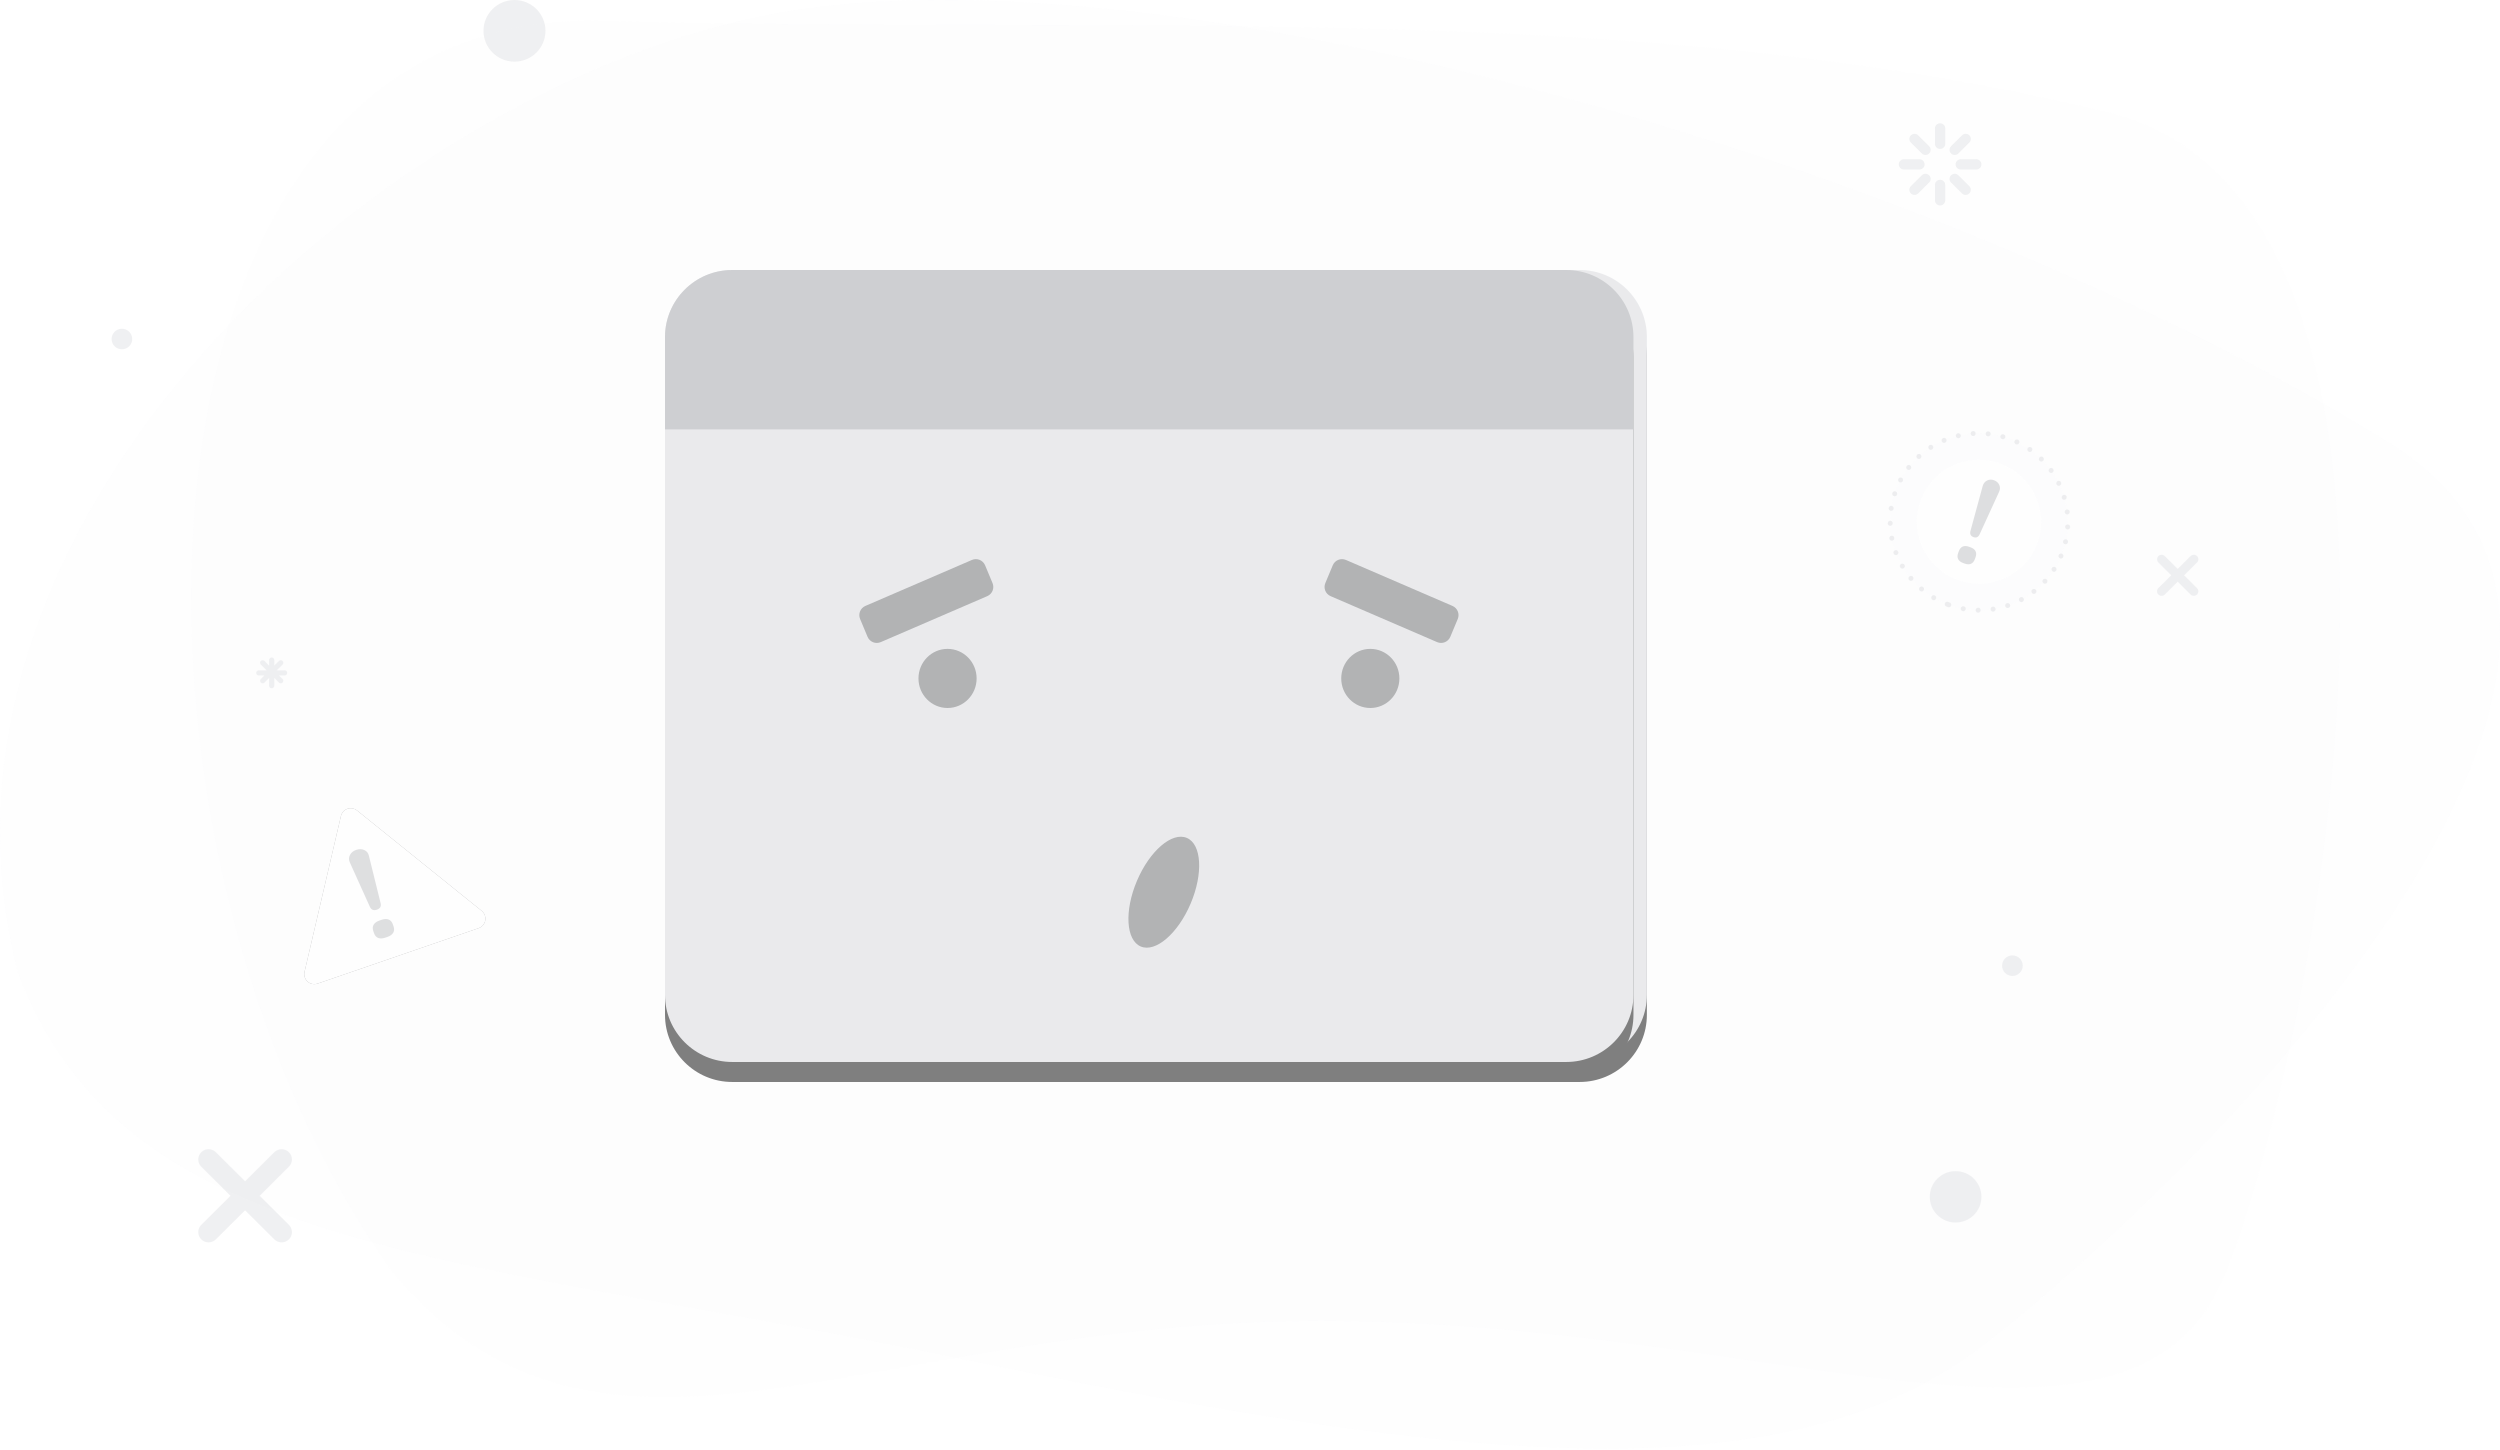 <?xml version="1.0" encoding="UTF-8"?>
<svg width="500px" height="290px" viewBox="0 0 500 290" version="1.1" xmlns="http://www.w3.org/2000/svg" xmlns:xlink="http://www.w3.org/1999/xlink">
    <title>6D7BA6BE-5A05-4EDC-8056-038F6D645AA7@1.00x</title>
    <defs>
        <path d="M16.133,-1.92264505e-14 L182.924,-1.92264505e-14 C190.353,-1.92264505e-14 196.375,6.01 196.375,13.423 C196.375,21.85 196.375,28.003 196.375,31.88 C196.375,57.236 196.375,94.933 196.375,144.972 C196.375,152.386 190.353,158.396 182.924,158.396 L16.133,158.396 C8.705,158.396 2.682,152.386 2.682,144.972 C2.682,94.486 2.682,56.788 2.682,31.88 C2.682,27.555 2.682,21.403 2.682,13.423 C2.682,6.01 8.705,-1.92264505e-14 16.133,-1.92264505e-14 Z" id="path-1"></path>
        <filter x="-8.0%" y="-7.3%" width="116.0%" height="119.6%" filterUnits="objectBoundingBox" id="filter-2">
            <feOffset dx="0" dy="4" in="SourceAlpha" result="shadowOffsetOuter1"></feOffset>
            <feGaussianBlur stdDeviation="4.5" in="shadowOffsetOuter1" result="shadowBlurOuter1"></feGaussianBlur>
            <feColorMatrix values="0 0 0 0 0   0 0 0 0 0   0 0 0 0 0  0 0 0 0.25 0" type="matrix" in="shadowBlurOuter1"></feColorMatrix>
        </filter>
        <path d="M13.451,0 L180.242,0 C187.671,0 193.693,6.01 193.693,13.423 C193.693,21.85 193.693,28.003 193.693,31.88 C193.693,57.236 193.693,94.933 193.693,144.972 C193.693,152.386 187.671,158.396 180.242,158.396 L13.451,158.396 C6.022,158.396 0,152.386 0,144.972 C0,94.486 0,56.788 0,31.88 C0,27.555 0,21.403 0,13.423 C0,6.01 6.022,0 13.451,0 Z" id="path-3"></path>
        <filter x="-8.0%" y="-7.3%" width="116.0%" height="119.6%" filterUnits="objectBoundingBox" id="filter-4">
            <feOffset dx="0" dy="4" in="SourceAlpha" result="shadowOffsetOuter1"></feOffset>
            <feGaussianBlur stdDeviation="4.5" in="shadowOffsetOuter1" result="shadowBlurOuter1"></feGaussianBlur>
            <feColorMatrix values="0 0 0 0 0   0 0 0 0 0   0 0 0 0 0  0 0 0 0.25 0" type="matrix" in="shadowBlurOuter1"></feColorMatrix>
        </filter>
        <path d="M23.138,3.036 L40.18,30.152 C40.768,31.088 40.486,32.322 39.551,32.91 C39.232,33.11 38.863,33.217 38.487,33.217 L4.403,33.217 C3.298,33.217 2.403,32.321 2.403,31.217 C2.403,30.84 2.509,30.471 2.709,30.152 L19.751,3.036 C20.339,2.101 21.574,1.82 22.509,2.407 C22.763,2.567 22.978,2.782 23.138,3.036 Z" id="path-5"></path>
        <filter x="-21.5%" y="-26.6%" width="143.0%" height="158.5%" filterUnits="objectBoundingBox" id="filter-6">
            <feOffset dx="0" dy="0" in="SourceAlpha" result="shadowOffsetOuter1"></feOffset>
            <feGaussianBlur stdDeviation="3.5" in="shadowOffsetOuter1" result="shadowBlurOuter1"></feGaussianBlur>
            <feColorMatrix values="0 0 0 0 1   0 0 0 0 1   0 0 0 0 1  0 0 0 1 0" type="matrix" in="shadowBlurOuter1" result="shadowMatrixOuter1"></feColorMatrix>
            <feOffset dx="0" dy="0" in="SourceAlpha" result="shadowOffsetOuter2"></feOffset>
            <feGaussianBlur stdDeviation="3.5" in="shadowOffsetOuter2" result="shadowBlurOuter2"></feGaussianBlur>
            <feColorMatrix values="0 0 0 0 0.8   0 0 0 0 0.808   0 0 0 0 0.827  0 0 0 0.736 0" type="matrix" in="shadowBlurOuter2" result="shadowMatrixOuter2"></feColorMatrix>
            <feMerge>
                <feMergeNode in="shadowMatrixOuter1"></feMergeNode>
                <feMergeNode in="shadowMatrixOuter2"></feMergeNode>
            </feMerge>
        </filter>
    </defs>
    <g id="In-App-generic-empty-states" stroke="none" stroke-width="1" fill="none" fill-rule="evenodd" opacity="0.5">
        <g id="Generic-Empty-State_error" transform="translate(-775, -504)">
            <g id="Dark" transform="translate(683, -39)">
                <g id="Oops_XL" transform="translate(60, 489)">
                    <g id="Oops-Drawing-Dark_XL" transform="translate(32, 54)">
                        <path d="M120.952,4.148 C220.931,7.113 326.009,-0.795 421.563,22.454 C495.764,40.508 463.181,209.97 445.034,254.843 C426.888,299.715 355.734,264.176 264.167,264.176 C172.599,264.176 120.952,304.067 78.763,254.843 C17.718,169.607 20.972,1.183 120.952,4.148 Z" id="Rectangle" fill="#CCCED3" opacity="0.049"></path>
                        <path d="M162.962,1.453 C242.479,-8.426 388.798,33.317 477.747,88.489 C546.818,131.331 436.643,238.16 397.074,268.771 C358.297,298.77 296.433,293.143 198.702,273.11 L192.673,271.865 C91.448,250.832 24.973,251.478 3.626,194.641 C-20.817,100.72 83.444,11.333 162.962,1.453 Z" id="Rectangle-Copy" fill="#F1F2F5" opacity="0.172"></path>
                        <g id="Decorations" opacity="0.6" transform="translate(22, 0)" fill="#CCCED3">
                            <ellipse id="Oval" cx="369.118" cy="239.367" rx="5.165" ry="5.137"></ellipse>
                            <ellipse id="Oval-Copy-2" cx="255.481" cy="153.973" rx="3.099" ry="3.082"></ellipse>
                            <ellipse id="Oval-Copy-3" cx="2.382" cy="67.804" rx="2.066" ry="2.055"></ellipse>
                            <ellipse id="Oval-Copy-4" cx="380.481" cy="193.137" rx="2.066" ry="2.055"></ellipse>
                            <ellipse id="Oval-Copy" cx="80.895" cy="6.164" rx="6.198" ry="6.164"></ellipse>
                            <path d="M18.253,230.44 C18.997,229.699 20.169,229.642 20.98,230.269 L21.175,230.44 L27.017,236.249 L32.862,230.44 C33.669,229.638 34.977,229.638 35.784,230.44 C36.591,231.242 36.591,232.543 35.784,233.346 L29.941,239.156 L35.784,244.969 C36.529,245.709 36.586,246.875 35.956,247.681 L35.784,247.874 C35.039,248.615 33.868,248.672 33.057,248.045 L32.862,247.874 L27.017,242.063 L21.175,247.874 C20.368,248.677 19.06,248.677 18.253,247.874 C17.446,247.072 17.446,245.771 18.253,244.969 L24.094,239.156 L18.253,233.346 C17.508,232.605 17.451,231.44 18.081,230.634 L18.253,230.44 Z" id="Path"></path>
                            <path d="M417.405,111.217 C417.76,111.57 417.76,112.144 417.405,112.498 L414.826,115.06 L417.405,117.623 C417.716,117.933 417.755,118.411 417.521,118.762 L417.405,118.904 C417.093,119.214 416.613,119.253 416.259,119.021 L416.116,118.904 L413.539,116.341 L410.962,118.904 C410.606,119.258 410.03,119.258 409.674,118.904 C409.318,118.551 409.318,117.977 409.674,117.623 L412.252,115.06 L409.674,112.498 C409.362,112.188 409.324,111.71 409.557,111.359 L409.674,111.217 C409.985,110.907 410.466,110.868 410.819,111.1 L410.962,111.217 L413.539,113.78 L416.116,111.217 C416.472,110.863 417.049,110.863 417.405,111.217 Z" id="Path"></path>
                            <path d="M32.341,131.498 C32.626,131.498 32.857,131.728 32.857,132.011 L32.858,133.12 L33.79,132.193 C33.99,131.994 34.315,131.994 34.515,132.193 C34.715,132.392 34.715,132.715 34.515,132.914 L33.356,134.066 L34.923,134.066 C35.18,134.066 35.393,134.252 35.433,134.496 L35.44,134.58 C35.44,134.838 35.249,135.051 35,135.088 L34.923,135.093 L33.807,135.093 L34.515,135.797 C34.695,135.976 34.713,136.255 34.569,136.454 L34.515,136.517 C34.335,136.696 34.054,136.714 33.854,136.571 L33.79,136.517 L32.858,135.59 L32.857,137.148 C32.857,137.432 32.626,137.662 32.341,137.662 C32.056,137.662 31.824,137.432 31.824,137.148 L31.824,135.589 L30.891,136.517 C30.691,136.716 30.367,136.716 30.167,136.517 C29.966,136.318 29.966,135.996 30.167,135.797 L30.873,135.093 L29.758,135.093 C29.501,135.093 29.288,134.907 29.248,134.663 L29.242,134.58 C29.242,134.322 29.433,134.108 29.682,134.072 L29.758,134.066 L31.324,134.066 L30.167,132.914 C29.986,132.734 29.968,132.455 30.112,132.256 L30.167,132.193 C30.347,132.014 30.627,131.996 30.828,132.139 L30.891,132.193 L31.824,133.12 L31.824,132.011 C31.824,131.728 32.056,131.498 32.341,131.498 Z" id="Path"></path>
                            <path d="M366.018,35.956 C366.526,35.956 366.947,36.32 367.035,36.799 L367.052,36.984 L367.052,40.066 C367.052,40.633 366.589,41.093 366.018,41.093 C365.511,41.093 365.09,40.73 365.002,40.25 L364.985,40.066 L364.985,36.984 C364.985,36.416 365.448,35.956 366.018,35.956 Z M369.528,34.935 L369.671,35.054 L371.862,37.233 C372.266,37.634 372.266,38.285 371.862,38.686 C371.504,39.042 370.947,39.082 370.544,38.805 L370.401,38.686 L368.21,36.507 C367.806,36.105 367.806,35.455 368.21,35.054 C368.524,34.742 368.989,34.672 369.37,34.846 L369.528,34.935 Z M363.827,35.054 C364.186,35.41 364.225,35.964 363.947,36.364 L363.827,36.507 L361.636,38.686 C361.232,39.087 360.578,39.087 360.175,38.686 C359.816,38.329 359.776,37.776 360.055,37.375 L360.175,37.233 L362.366,35.054 C362.769,34.653 363.424,34.653 363.827,35.054 Z M373.25,31.847 C373.82,31.847 374.283,32.307 374.283,32.874 C374.283,33.379 373.917,33.798 373.436,33.885 L373.25,33.902 L370.151,33.902 C369.58,33.902 369.118,33.442 369.118,32.874 C369.118,32.37 369.483,31.951 369.965,31.864 L370.151,31.847 L373.25,31.847 Z M361.886,31.847 C362.457,31.847 362.919,32.307 362.919,32.874 C362.919,33.379 362.554,33.798 362.072,33.885 L361.886,33.902 L358.787,33.902 C358.217,33.902 357.754,33.442 357.754,32.874 C357.754,32.37 358.119,31.951 358.601,31.864 L358.787,31.847 L361.886,31.847 Z M361.493,26.944 L361.636,27.063 L363.827,29.242 C364.23,29.643 364.23,30.294 363.827,30.695 C363.468,31.052 362.912,31.091 362.509,30.814 L362.366,30.695 L360.175,28.516 C359.771,28.115 359.771,27.464 360.175,27.063 C360.488,26.751 360.954,26.682 361.335,26.855 L361.493,26.944 Z M371.862,27.063 C372.221,27.42 372.261,27.973 371.982,28.374 L371.862,28.516 L369.671,30.695 C369.267,31.096 368.613,31.096 368.21,30.695 C367.851,30.339 367.811,29.785 368.09,29.385 L368.21,29.242 L370.401,27.063 C370.805,26.662 371.459,26.662 371.862,27.063 Z M366.018,24.656 C366.526,24.656 366.947,25.019 367.035,25.498 L367.052,25.683 L367.052,28.765 C367.052,29.332 366.589,29.792 366.018,29.792 C365.511,29.792 365.09,29.429 365.002,28.95 L364.985,28.765 L364.985,25.683 C364.985,25.116 365.448,24.656 366.018,24.656 Z" id="Combined-Shape-Copy-5" fill-rule="nonzero"></path>
                        </g>
                        <g id="Base" transform="translate(133, 54)">
                            <g id="base">
                                <g id="Path">
                                    <use fill="black" fill-opacity="1" filter="url(#filter-2)" xlink:href="#path-1"></use>
                                    <use fill="#D5D6DA" fill-rule="evenodd" xlink:href="#path-1"></use>
                                </g>
                                <g id="Path">
                                    <use fill="black" fill-opacity="1" filter="url(#filter-4)" xlink:href="#path-3"></use>
                                    <use fill="#D5D6DA" fill-rule="evenodd" xlink:href="#path-3"></use>
                                </g>
                                <path d="M13.451,-1.90757393e-14 L180.242,-1.90757393e-14 C187.671,-1.90757393e-14 193.693,6.01 193.693,13.423 L193.693,31.88 L0,31.88 L0,13.423 C0,6.01 6.022,-1.90757393e-14 13.451,-1.90757393e-14 Z" id="Path-Copy" fill="#9EA0A5"></path>
                            </g>
                            <g id="Face" transform="translate(37.882, 56.824)" fill="#65676A">
                                <path d="M18.627,18.951 C21.839,18.951 24.442,21.598 24.442,24.863 C24.442,28.128 21.839,30.775 18.627,30.775 C15.415,30.775 12.812,28.128 12.812,24.863 C12.812,21.598 15.415,18.951 18.627,18.951 Z M26.127,2.212 L26.136,2.234 L26.136,2.234 L27.625,5.798 C28.047,6.809 27.577,7.971 26.572,8.405 L5.264,17.6 C4.249,18.038 3.073,17.571 2.635,16.556 C2.632,16.549 2.629,16.542 2.626,16.534 L1.137,12.97 C0.715,11.959 1.185,10.797 2.19,10.363 L23.498,1.168 C24.512,0.73 25.689,1.198 26.127,2.212 Z" id="Combined-Shape"></path>
                                <path d="M111.672,18.951 C114.884,18.951 117.487,21.598 117.487,24.863 C117.487,28.128 114.884,30.775 111.672,30.775 C108.46,30.775 105.857,28.128 105.857,24.863 C105.857,21.598 108.46,18.951 111.672,18.951 Z M119.172,2.212 L119.182,2.234 L119.182,2.234 L120.67,5.798 C121.092,6.809 120.622,7.971 119.617,8.405 L98.309,17.6 C97.295,18.038 96.118,17.571 95.68,16.556 C95.677,16.549 95.674,16.542 95.671,16.534 L94.182,12.97 C93.76,11.959 94.23,10.797 95.236,10.363 L116.543,1.168 C117.558,0.73 118.735,1.198 119.172,2.212 Z" id="Combined-Shape" transform="translate(107.426, 15.786) scale(-1, 1) translate(-107.426, -15.786) "></path>
                                <ellipse id="Oval" transform="translate(61.878, 67.617) rotate(23) translate(-61.878, -67.617) " cx="61.878" cy="67.617" rx="5.831" ry="11.795"></ellipse>
                            </g>
                        </g>
                        <g id="sign" opacity="0.668" transform="translate(395.946, 104.805) rotate(20) translate(-395.946, -104.805) translate(377.887, 86.765)">
                            <path d="M17.767,35.338 C27.58,35.338 35.535,27.427 35.535,17.669 C35.535,7.911 27.58,0 17.767,0 C7.955,0 0,7.911 0,17.669 C0,27.427 7.955,35.338 17.767,35.338 Z" id="Oval" stroke="#CCCED3" fill-opacity="0.281" fill="#F7F8FA" stroke-linecap="round" stroke-dasharray="0,3"></path>
                            <path d="M17.767,30.037 C24.636,30.037 30.205,24.5 30.205,17.669 C30.205,10.838 24.636,5.301 17.767,5.301 C10.899,5.301 5.33,10.838 5.33,17.669 C5.33,24.5 10.899,30.037 17.767,30.037 Z" id="Oval" fill="#FFFFFF"></path>
                            <path d="M17.781,20.925 C18.369,20.925 18.689,20.605 18.743,19.966 L18.743,19.966 L19.491,10.677 C19.544,10.155 19.402,9.718 19.063,9.364 C18.725,9.011 18.288,8.834 17.754,8.834 C17.22,8.834 16.788,9.011 16.458,9.364 C16.129,9.718 15.982,10.155 16.017,10.677 L16.017,10.677 L16.792,19.966 C16.846,20.605 17.175,20.925 17.781,20.925 Z M17.941,26.503 C18.458,26.503 18.854,26.373 19.13,26.112 C19.406,25.851 19.544,25.477 19.544,24.989 L19.544,24.989 L19.544,24.56 C19.544,24.072 19.406,23.697 19.13,23.436 C18.854,23.176 18.458,23.045 17.941,23.045 L17.941,23.045 L17.594,23.045 C17.077,23.045 16.681,23.176 16.405,23.436 C16.129,23.697 15.991,24.072 15.991,24.56 L15.991,24.56 L15.991,24.989 C15.991,25.477 16.129,25.851 16.405,26.112 C16.681,26.373 17.077,26.503 17.594,26.503 L17.594,26.503 L17.941,26.503 Z" id="!" fill="#9EA0A5" fill-rule="nonzero"></path>
                        </g>
                        <g id="Tri" opacity="0.651" transform="translate(74.387, 175.806) rotate(-19) translate(-74.387, -175.806) translate(52.887, 158.824)">
                            <g id="Triangle">
                                <use fill="black" fill-opacity="1" filter="url(#filter-6)" xlink:href="#path-5"></use>
                                <use fill="#FFFFFF" fill-rule="evenodd" xlink:href="#path-5"></use>
                            </g>
                            <path d="M20.451,23.101 C21.135,23.101 21.508,22.767 21.57,22.097 L21.57,22.097 L22.44,12.376 C22.502,11.83 22.336,11.372 21.943,11.002 C21.549,10.632 21.042,10.447 20.42,10.447 C19.799,10.447 19.296,10.632 18.913,11.002 C18.53,11.372 18.359,11.83 18.401,12.376 L18.401,12.376 L19.302,22.097 C19.364,22.767 19.747,23.101 20.451,23.101 Z M20.638,28.939 C21.238,28.939 21.699,28.803 22.02,28.53 C22.341,28.257 22.502,27.865 22.502,27.354 L22.502,27.354 L22.502,26.905 C22.502,26.395 22.341,26.003 22.02,25.73 C21.699,25.457 21.238,25.32 20.638,25.32 L20.638,25.32 L20.234,25.32 C19.633,25.32 19.172,25.457 18.851,25.73 C18.53,26.003 18.37,26.395 18.37,26.905 L18.37,26.905 L18.37,27.354 C18.37,27.865 18.53,28.257 18.851,28.53 C19.172,28.803 19.633,28.939 20.234,28.939 L20.234,28.939 L20.638,28.939 Z" id="!" fill="#9EA0A5" fill-rule="nonzero"></path>
                        </g>
                    </g>
                </g>
            </g>
        </g>
    </g>
</svg>
